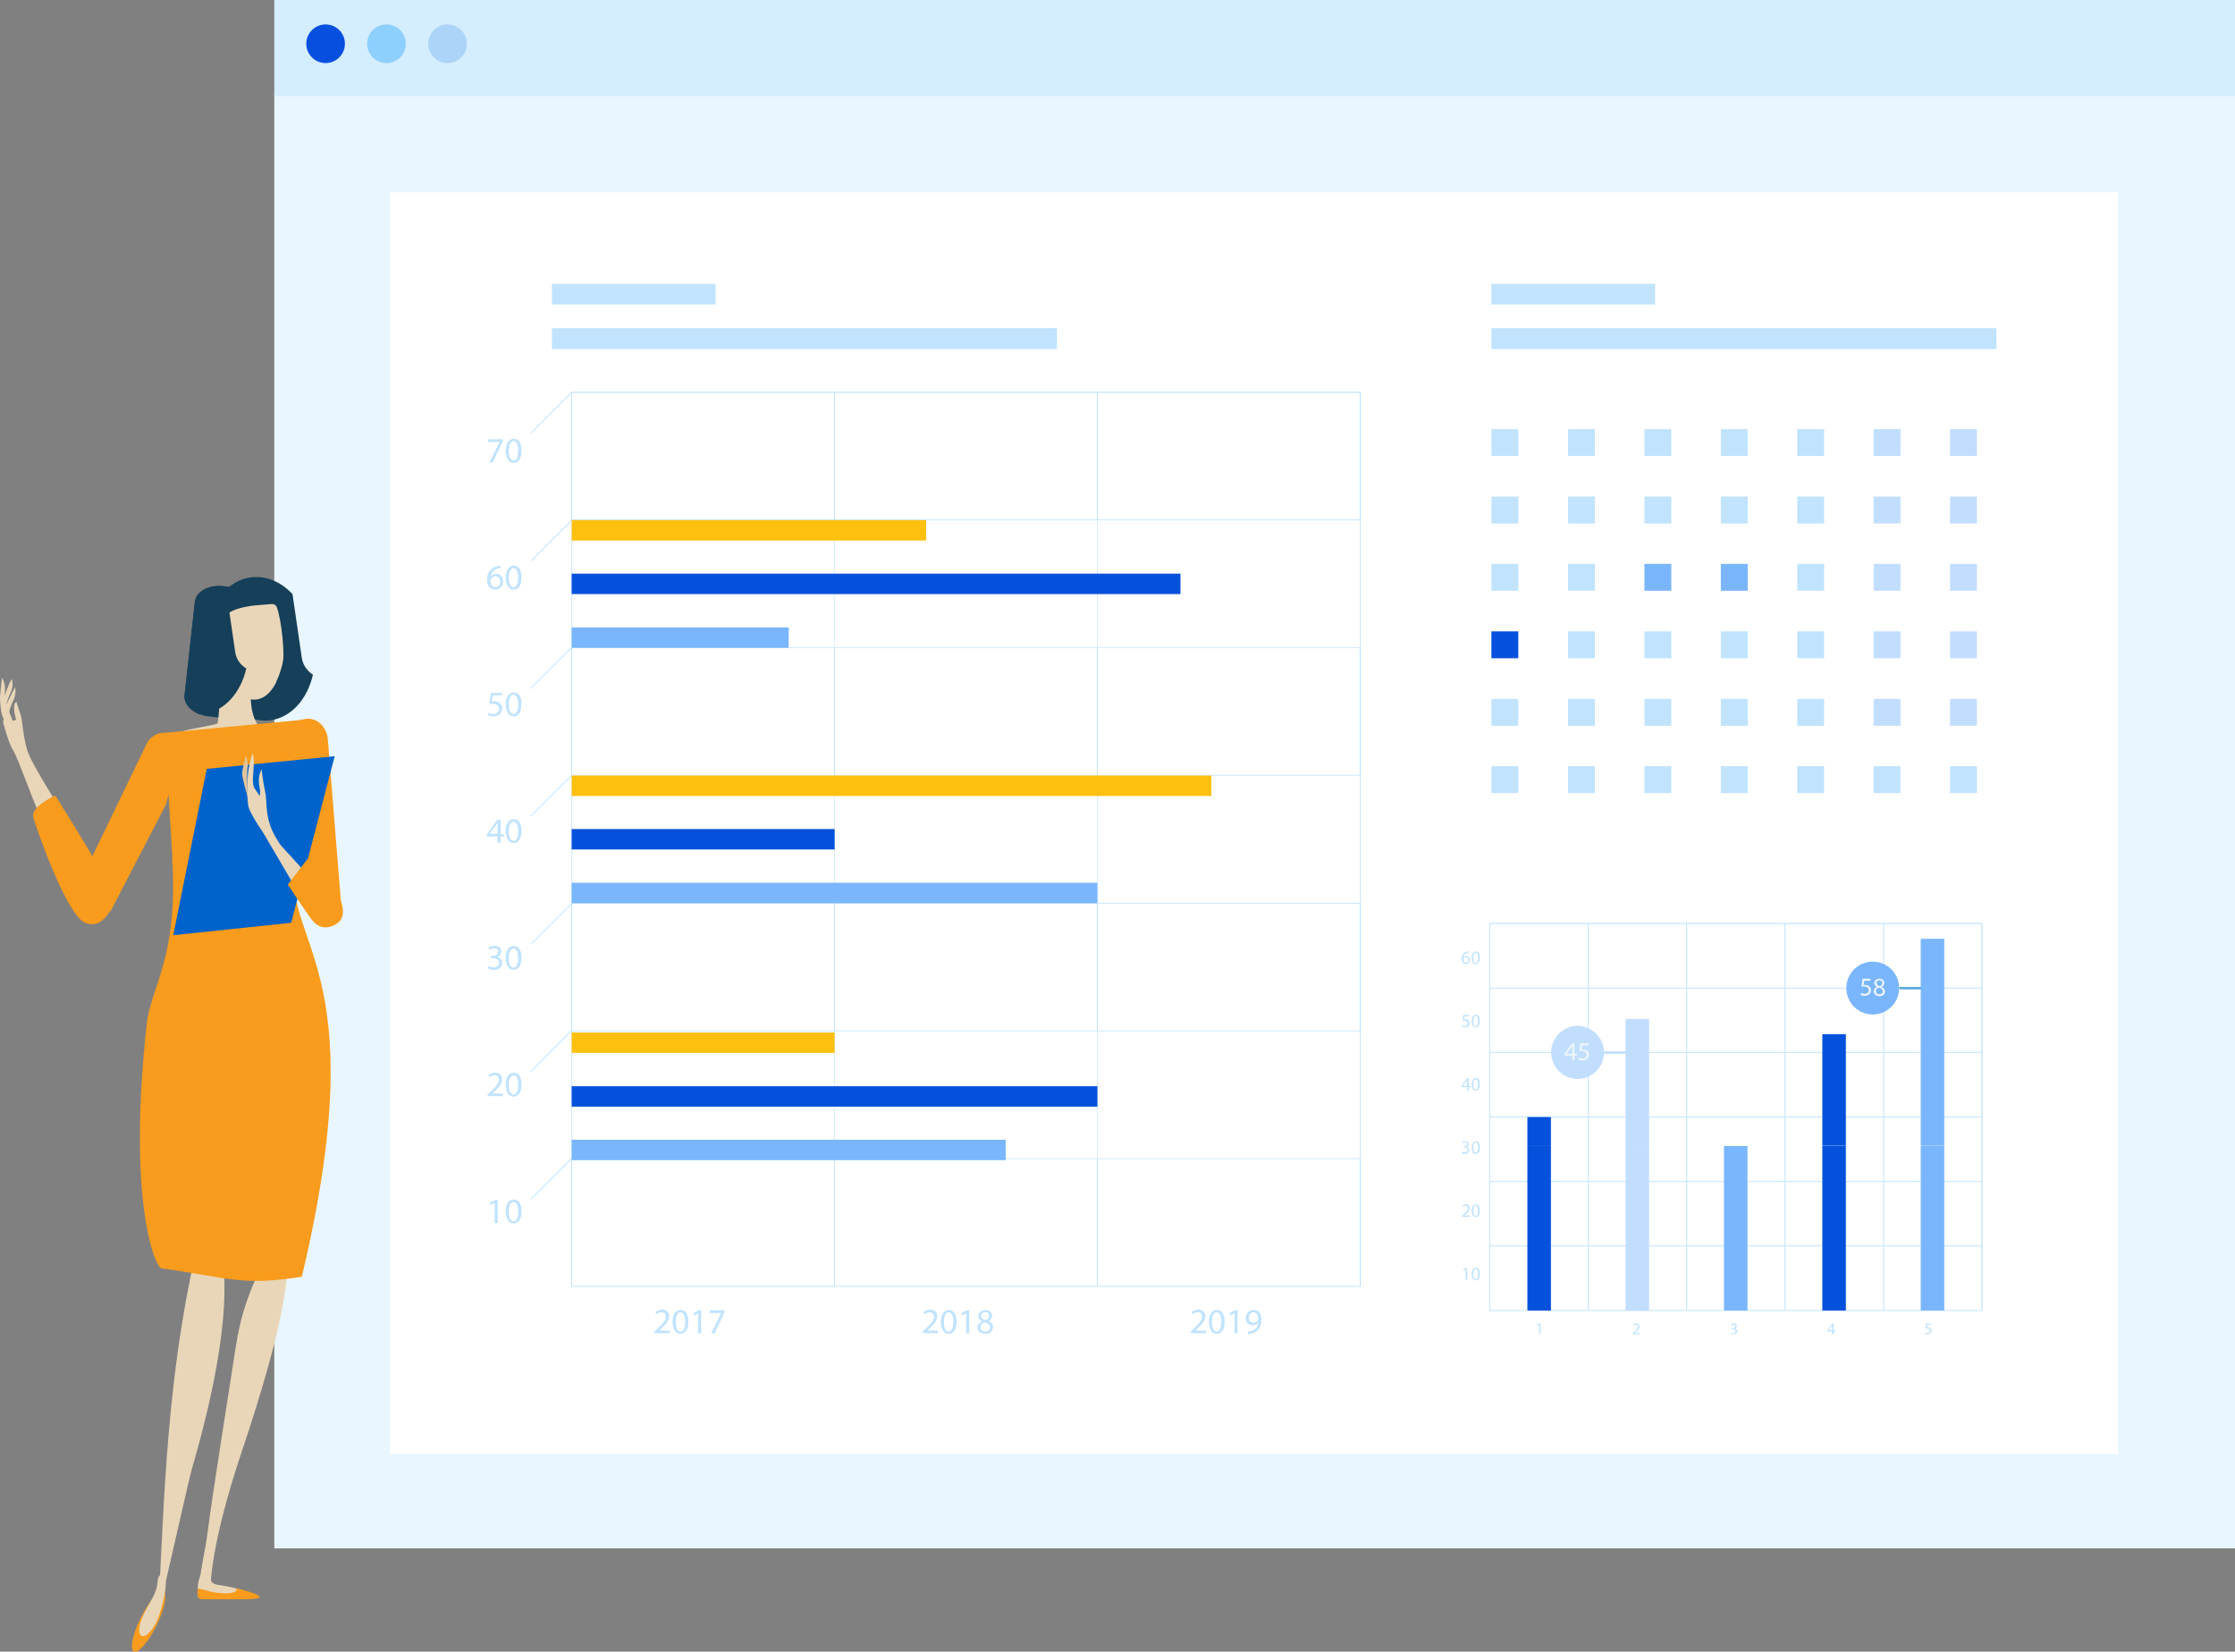 <?xml version="1.0" encoding="utf-8"?>
<!-- Generator: Adobe Illustrator 21.0.0, SVG Export Plug-In . SVG Version: 6.00 Build 0)  -->
<svg version="1.1" id="dizajn" xmlns="http://www.w3.org/2000/svg" xmlns:xlink="http://www.w3.org/1999/xlink" x="0px" y="0px"
	 viewBox="0 0 1006.3 743.7" style="enable-background:new 0 0 1006.3 743.7;" xml:space="preserve">
<rect x="0" y="0" width="1006.3" height="743.7" fill="#808080" stroke="none"/>
<style type="text/css">
	.st0{fill:#E9F6FF;}
	.st1{fill:#D4EDFF;}
	.st2{fill:#074FDF;}
	.st3{fill:#8DCFFF;}
	.st4{fill:#ACD4F8;}
	.st5{fill:#FFFFFF;}
	.st6{fill:#C1E3FE;}
	.st7{opacity:0.34;fill:#FFFFFF;}
	.st8{fill:#FEC00F;}
	.st9{fill:#0451DB;}
	.st10{fill:#7AB6FE;}
	.st11{fill:#C2DEFF;}
	.st12{fill:#ECF6F8;}
	.st13{fill:#5BA9DD;}
	.st14{fill:#E9D6B8;}
	.st15{fill:#F99B1C;}
	.st16{fill:#163F59;}
	.st17{fill:#0063CB;}
	.st18{fill:#E2C59C;}
</style>
<g>
	<rect x="123.5" y="41.9" class="st0" width="882.8" height="655.3"/>
	<rect x="123.5" y="0" class="st1" width="882.8" height="43.3"/>
	<path class="st2" d="M155.3,19.7c0,4.8-3.9,8.7-8.7,8.7c-4.8,0-8.7-3.9-8.7-8.7c0-4.8,3.9-8.7,8.7-8.7
		C151.4,11,155.3,14.9,155.3,19.7z"/>
	<path class="st3" d="M182.7,19.7c0,4.8-3.9,8.7-8.7,8.7c-4.8,0-8.7-3.9-8.7-8.7c0-4.8,3.9-8.7,8.7-8.7
		C178.8,11,182.7,14.9,182.7,19.7z"/>
	<path class="st4" d="M210.2,19.7c0,4.8-3.9,8.7-8.7,8.7c-4.8,0-8.7-3.9-8.7-8.7c0-4.8,3.9-8.7,8.7-8.7
		C206.3,11,210.2,14.9,210.2,19.7z"/>
	<rect x="175.7" y="86.6" class="st5" width="777.9" height="568.1"/>
	<g>
		<rect x="248.5" y="147.8" class="st6" width="227.4" height="9.4"/>
	</g>
	<g>
		<rect x="248.5" y="127.8" class="st6" width="73.7" height="9.3"/>
	</g>
	<g>
		<rect x="671.5" y="147.8" class="st6" width="227.4" height="9.4"/>
	</g>
	<g>
		<rect x="671.5" y="127.8" class="st6" width="73.7" height="9.3"/>
	</g>
	<g>
		<g>
			<g>
				<g>
					<g>
						<path class="st6" d="M612.7,579.4H257.2V176.4h355.5V579.4z M257.6,579h354.6V176.9H257.6V579z"/>
					</g>
					<g>
						<rect x="257.4" y="521.5" class="st6" width="355.1" height="0.4"/>
					</g>
					<g>
						<rect x="257.4" y="464" class="st6" width="355.1" height="0.4"/>
					</g>
					<g>
						<rect x="257.4" y="406.5" class="st6" width="355.1" height="0.4"/>
					</g>
					<g>
						<rect x="257.4" y="348.9" class="st6" width="355.1" height="0.4"/>
					</g>
					<g>
						<rect x="257.4" y="291.4" class="st6" width="355.1" height="0.4"/>
					</g>
					<g>
						<rect x="257.4" y="233.9" class="st6" width="355.1" height="0.4"/>
					</g>
					<g>
						<rect x="493.9" y="176.7" class="st6" width="0.4" height="402.5"/>
					</g>
					<g>
						<rect x="375.5" y="176.7" class="st6" width="0.4" height="402.5"/>
					</g>
				</g>
				<g>
					
						<rect x="235.2" y="185.6" transform="matrix(0.707 -0.707 0.707 0.707 -58.702 229.985)" class="st6" width="26" height="0.4"/>
				</g>
				<g>
					
						<rect x="235.2" y="243.1" transform="matrix(0.708 -0.707 0.707 0.708 -99.371 246.546)" class="st6" width="26" height="0.4"/>
				</g>
				<g>
					
						<rect x="235.2" y="300.6" transform="matrix(0.707 -0.707 0.707 0.707 -140.038 263.684)" class="st6" width="26" height="0.4"/>
				</g>
				<g>
					
						<rect x="235.2" y="358.1" transform="matrix(0.707 -0.707 0.707 0.707 -180.704 280.532)" class="st6" width="26" height="0.4"/>
				</g>
				<g>
					
						<rect x="235.2" y="415.6" transform="matrix(0.708 -0.707 0.707 0.708 -221.274 296.993)" class="st6" width="26" height="0.4"/>
				</g>
				<g>
					
						<rect x="235.2" y="473.1" transform="matrix(0.707 -0.707 0.707 0.707 -262.012 314.145)" class="st6" width="26" height="0.4"/>
				</g>
				<g>
					
						<rect x="235.2" y="530.6" transform="matrix(0.707 -0.707 0.707 0.707 -302.706 331.079)" class="st6" width="26" height="0.4"/>
				</g>
				<g>
					<path class="st6" d="M222.7,541.6L222.7,541.6l-1.8,1l-0.3-1.1l2.3-1.2h1.2v10.4h-1.4V541.6z"/>
					<path class="st6" d="M234.8,545.4c0,3.5-1.3,5.5-3.6,5.5c-2,0-3.4-1.9-3.5-5.4c0-3.5,1.5-5.4,3.6-5.4
						C233.6,540.1,234.8,542.1,234.8,545.4z M229.1,545.6c0,2.7,0.8,4.3,2.1,4.3c1.4,0,2.1-1.7,2.1-4.4c0-2.6-0.7-4.3-2.1-4.3
						C230,541.2,229.1,542.7,229.1,545.6z"/>
				</g>
				<g>
					<path class="st6" d="M219.6,493.7v-0.9l1.1-1.1c2.7-2.5,3.9-3.9,3.9-5.5c0-1.1-0.5-2-2.1-2c-0.9,0-1.7,0.5-2.2,0.9l-0.4-1
						c0.7-0.6,1.8-1.1,3-1.1c2.2,0,3.2,1.5,3.2,3c0,1.9-1.4,3.5-3.6,5.6l-0.8,0.8v0h4.7v1.2H219.6z"/>
					<path class="st6" d="M234.8,488.3c0,3.5-1.3,5.5-3.6,5.5c-2,0-3.4-1.9-3.5-5.4c0-3.5,1.5-5.4,3.6-5.4
						C233.6,483.1,234.8,485,234.8,488.3z M229.1,488.5c0,2.7,0.8,4.3,2.1,4.3c1.4,0,2.1-1.7,2.1-4.3c0-2.6-0.7-4.3-2.1-4.3
						C230,484.1,229.1,485.7,229.1,488.5z"/>
				</g>
				<g>
					<path class="st6" d="M220,434.9c0.4,0.3,1.3,0.7,2.3,0.7c1.8,0,2.4-1.2,2.4-2c0-1.5-1.3-2.1-2.7-2.1h-0.8v-1.1h0.8
						c1,0,2.3-0.5,2.3-1.8c0-0.8-0.5-1.6-1.8-1.6c-0.8,0-1.6,0.4-2.1,0.7l-0.4-1c0.5-0.4,1.6-0.8,2.7-0.8c2.1,0,3,1.2,3,2.5
						c0,1.1-0.6,2-1.9,2.5v0c1.3,0.3,2.3,1.2,2.3,2.7c0,1.7-1.3,3.1-3.8,3.1c-1.2,0-2.2-0.4-2.7-0.7L220,434.9z"/>
					<path class="st6" d="M234.8,431.2c0,3.5-1.3,5.5-3.6,5.5c-2,0-3.4-1.9-3.5-5.4c0-3.5,1.5-5.4,3.6-5.4
						C233.6,426,234.8,427.9,234.8,431.2z M229.1,431.4c0,2.7,0.8,4.3,2.1,4.3c1.4,0,2.1-1.7,2.1-4.3c0-2.6-0.7-4.3-2.1-4.3
						C230,427.1,229.1,428.6,229.1,431.4z"/>
				</g>
				<g>
					<path class="st6" d="M224,379.5v-2.8h-4.8v-0.9l4.7-6.7h1.5v6.5h1.5v1.1h-1.5v2.8H224z M224,375.5V372c0-0.5,0-1.1,0-1.6h0
						c-0.3,0.6-0.6,1.1-0.9,1.5l-2.6,3.5v0H224z"/>
					<path class="st6" d="M234.8,374.1c0,3.5-1.3,5.5-3.6,5.5c-2,0-3.4-1.9-3.5-5.4c0-3.5,1.5-5.4,3.6-5.4
						C233.6,368.9,234.8,370.8,234.8,374.1z M229.1,374.3c0,2.7,0.8,4.3,2.1,4.3c1.4,0,2.1-1.7,2.1-4.3c0-2.6-0.7-4.3-2.1-4.3
						C230,370,229.1,371.5,229.1,374.3z"/>
				</g>
				<g>
					<path class="st6" d="M225.9,313.1h-4l-0.4,2.7c0.2,0,0.5-0.1,0.9-0.1c0.8,0,1.6,0.2,2.2,0.6c0.8,0.5,1.5,1.4,1.5,2.7
						c0,2-1.6,3.6-3.9,3.6c-1.1,0-2.1-0.3-2.6-0.6l0.4-1.1c0.4,0.3,1.3,0.6,2.2,0.6c1.3,0,2.5-0.9,2.5-2.3c0-1.3-0.9-2.3-3-2.3
						c-0.6,0-1.1,0.1-1.4,0.1l0.7-5h5V313.1z"/>
					<path class="st6" d="M234.8,317.1c0,3.5-1.3,5.5-3.6,5.5c-2,0-3.4-1.9-3.5-5.4c0-3.5,1.5-5.4,3.6-5.4
						C233.6,311.8,234.8,313.7,234.8,317.1z M229.1,317.2c0,2.7,0.8,4.3,2.1,4.3c1.4,0,2.1-1.7,2.1-4.4c0-2.6-0.7-4.3-2.1-4.3
						C230,312.9,229.1,314.4,229.1,317.2z"/>
				</g>
				<g>
					<path class="st6" d="M225.6,255.8c-0.3,0-0.7,0-1.1,0.1c-2.2,0.4-3.4,2-3.6,3.7h0c0.5-0.7,1.4-1.2,2.5-1.2
						c1.8,0,3.1,1.3,3.1,3.4c0,1.9-1.3,3.7-3.5,3.7c-2.2,0-3.7-1.7-3.7-4.4c0-2.1,0.7-3.7,1.8-4.7c0.9-0.9,2-1.4,3.3-1.5
						c0.4-0.1,0.8-0.1,1-0.1V255.8z M225.2,261.9c0-1.5-0.9-2.4-2.2-2.4c-0.9,0-1.6,0.5-2,1.3c-0.1,0.2-0.2,0.4-0.2,0.6
						c0,1.7,0.8,3,2.3,3C224.4,264.4,225.2,263.4,225.2,261.9z"/>
					<path class="st6" d="M234.8,260c0,3.5-1.3,5.5-3.6,5.5c-2,0-3.4-1.9-3.5-5.4c0-3.5,1.5-5.4,3.6-5.4
						C233.6,254.7,234.8,256.6,234.8,260z M229.1,260.1c0,2.7,0.8,4.3,2.1,4.3c1.4,0,2.1-1.7,2.1-4.3c0-2.6-0.7-4.3-2.1-4.3
						C230,255.8,229.1,257.3,229.1,260.1z"/>
				</g>
				<g>
					<path class="st6" d="M226.4,197.8v0.9l-4.5,9.5h-1.5l4.5-9.2v0h-5.1v-1.2H226.4z"/>
					<path class="st6" d="M234.8,202.9c0,3.5-1.3,5.5-3.6,5.5c-2,0-3.4-1.9-3.5-5.4c0-3.5,1.5-5.4,3.6-5.4
						C233.6,197.6,234.8,199.5,234.8,202.9z M229.1,203c0,2.7,0.8,4.3,2.1,4.3c1.4,0,2.1-1.7,2.1-4.4c0-2.6-0.7-4.3-2.1-4.3
						C230,198.7,229.1,200.2,229.1,203z"/>
				</g>
				<g>
					<path class="st6" d="M294.8,600.4v-0.9l1.1-1.1c2.7-2.5,3.9-3.9,3.9-5.5c0-1.1-0.5-2-2.1-2c-0.9,0-1.7,0.5-2.2,0.9l-0.4-1
						c0.7-0.6,1.8-1.1,3-1.1c2.2,0,3.2,1.5,3.2,3c0,1.9-1.4,3.5-3.6,5.6l-0.8,0.8v0h4.7v1.2H294.8z"/>
					<path class="st6" d="M309.9,595.1c0,3.5-1.3,5.5-3.6,5.5c-2,0-3.4-1.9-3.5-5.4c0-3.5,1.5-5.4,3.6-5.4
						C308.7,589.8,309.9,591.8,309.9,595.1z M304.3,595.3c0,2.7,0.8,4.3,2.1,4.3c1.4,0,2.1-1.7,2.1-4.4c0-2.6-0.7-4.3-2.1-4.3
						C305.2,590.9,304.3,592.4,304.3,595.3z"/>
					<path class="st6" d="M314.3,591.3L314.3,591.3l-1.8,1l-0.3-1.1l2.3-1.2h1.2v10.4h-1.4V591.3z"/>
					<path class="st6" d="M326.2,590v0.9l-4.5,9.5h-1.5l4.5-9.2v0h-5.1V590H326.2z"/>
				</g>
				<g>
					<path class="st6" d="M415.5,600.4v-0.9l1.1-1.1c2.7-2.5,3.9-3.9,3.9-5.5c0-1.1-0.5-2-2.1-2c-0.9,0-1.7,0.5-2.2,0.9l-0.4-1
						c0.7-0.6,1.8-1.1,3-1.1c2.2,0,3.2,1.5,3.2,3c0,1.9-1.4,3.5-3.6,5.6l-0.8,0.8v0h4.7v1.2H415.5z"/>
					<path class="st6" d="M430.7,595.1c0,3.5-1.3,5.5-3.6,5.5c-2,0-3.4-1.9-3.5-5.4c0-3.5,1.5-5.4,3.6-5.4
						C429.4,589.8,430.7,591.8,430.7,595.1z M425,595.3c0,2.7,0.8,4.3,2.1,4.3c1.4,0,2.1-1.7,2.1-4.4c0-2.6-0.7-4.3-2.1-4.3
						C425.9,590.9,425,592.4,425,595.3z"/>
					<path class="st6" d="M435,591.3L435,591.3l-1.8,1l-0.3-1.1l2.3-1.2h1.2v10.4H435V591.3z"/>
					<path class="st6" d="M440.1,597.8c0-1.3,0.8-2.2,2.1-2.8l0,0c-1.2-0.5-1.7-1.4-1.7-2.3c0-1.7,1.4-2.8,3.2-2.8c2,0,3,1.3,3,2.6
						c0,0.9-0.4,1.8-1.7,2.4v0c1.3,0.5,2.1,1.4,2.1,2.7c0,1.8-1.6,3-3.5,3C441.4,600.6,440.1,599.3,440.1,597.8z M445.7,597.7
						c0-1.3-0.9-1.9-2.3-2.3c-1.2,0.4-1.9,1.2-1.9,2.2c0,1.1,0.8,2,2.1,2C444.9,599.6,445.7,598.8,445.7,597.7z M441.8,592.5
						c0,1,0.8,1.6,2,1.9c0.9-0.3,1.6-0.9,1.6-1.9c0-0.8-0.5-1.7-1.8-1.7C442.5,590.8,441.8,591.6,441.8,592.5z"/>
				</g>
				<g>
					<path class="st6" d="M536.2,600.4v-0.9l1.1-1.1c2.7-2.5,3.9-3.9,3.9-5.5c0-1.1-0.5-2-2.1-2c-0.9,0-1.7,0.5-2.2,0.9l-0.4-1
						c0.7-0.6,1.8-1.1,3-1.1c2.2,0,3.2,1.5,3.2,3c0,1.9-1.4,3.5-3.6,5.6l-0.8,0.8v0h4.7v1.2H536.2z"/>
					<path class="st6" d="M551.4,595.1c0,3.5-1.3,5.5-3.6,5.5c-2,0-3.4-1.9-3.5-5.4c0-3.5,1.5-5.4,3.6-5.4
						C550.1,589.8,551.4,591.8,551.4,595.1z M545.7,595.3c0,2.7,0.8,4.3,2.1,4.3c1.4,0,2.1-1.7,2.1-4.4c0-2.6-0.7-4.3-2.1-4.3
						C546.6,590.9,545.7,592.4,545.7,595.3z"/>
					<path class="st6" d="M555.8,591.3L555.8,591.3l-1.8,1l-0.3-1.1l2.3-1.2h1.2v10.4h-1.4V591.3z"/>
					<path class="st6" d="M561.8,599.4c0.3,0,0.7,0,1.1,0c0.8-0.1,1.6-0.4,2.2-1c0.7-0.6,1.2-1.5,1.4-2.8h0
						c-0.6,0.7-1.4,1.1-2.5,1.1c-1.9,0-3.1-1.4-3.1-3.2c0-2,1.4-3.7,3.6-3.7c2.1,0,3.5,1.7,3.5,4.4c0,2.3-0.8,3.9-1.8,4.9
						c-0.8,0.8-1.9,1.3-3,1.4c-0.5,0.1-1,0.1-1.3,0.1V599.4z M562.3,593.4c0,1.3,0.8,2.2,2,2.2c0.9,0,1.7-0.5,2.1-1.1
						c0.1-0.1,0.1-0.3,0.1-0.5c0-1.8-0.7-3.1-2.1-3.1C563.1,590.9,562.3,591.9,562.3,593.4z"/>
				</g>
				<rect x="257.4" y="234.2" class="st7" width="355.1" height="57.5"/>
				<rect x="257.4" y="349.2" class="st7" width="355.1" height="57.5"/>
				<rect x="257.4" y="464.2" class="st7" width="355.1" height="57.5"/>
			</g>
			<g>
				<rect x="257.4" y="234.2" class="st8" width="159.6" height="9.2"/>
				<rect x="257.4" y="258.3" class="st9" width="274.1" height="9.2"/>
				<rect x="257.4" y="282.5" class="st10" width="97.7" height="9.2"/>
				<rect x="257.4" y="349.2" class="st8" width="288" height="9.2"/>
				<rect x="257.4" y="373.3" class="st9" width="118.4" height="9.2"/>
				<rect x="257.4" y="397.5" class="st10" width="236.7" height="9.2"/>
				<rect x="257.4" y="464.9" class="st8" width="118.4" height="9.2"/>
				<rect x="257.4" y="489.1" class="st9" width="236.7" height="9.2"/>
				<rect x="257.4" y="513.2" class="st10" width="195.4" height="9.2"/>
			</g>
		</g>
	</g>
	<g>
		<rect x="671.5" y="193.2" class="st6" width="12.1" height="12.1"/>
		<rect x="706" y="193.2" class="st6" width="12.1" height="12.1"/>
		<rect x="740.4" y="193.2" class="st6" width="12.1" height="12.1"/>
		<rect x="774.8" y="193.2" class="st6" width="12.1" height="12.1"/>
		<rect x="809.2" y="193.2" class="st6" width="12.1" height="12.1"/>
		<rect x="843.6" y="193.2" class="st11" width="12.1" height="12.1"/>
		<rect x="878" y="193.2" class="st11" width="12.1" height="12.1"/>
		<rect x="671.5" y="223.6" class="st6" width="12.1" height="12.1"/>
		<rect x="706" y="223.6" class="st6" width="12.1" height="12.1"/>
		<rect x="740.4" y="223.6" class="st6" width="12.1" height="12.1"/>
		<rect x="774.8" y="223.6" class="st6" width="12.1" height="12.1"/>
		<rect x="809.2" y="223.6" class="st6" width="12.1" height="12.1"/>
		<rect x="843.6" y="223.6" class="st11" width="12.1" height="12.1"/>
		<rect x="878" y="223.6" class="st11" width="12.1" height="12.1"/>
		<rect x="671.5" y="253.9" class="st6" width="12.1" height="12.1"/>
		<rect x="706" y="253.9" class="st6" width="12.1" height="12.1"/>
		<rect x="740.4" y="253.9" class="st10" width="12.1" height="12.1"/>
		<rect x="774.8" y="253.9" class="st10" width="12.1" height="12.1"/>
		<rect x="809.2" y="253.9" class="st6" width="12.1" height="12.1"/>
		<rect x="843.6" y="253.9" class="st11" width="12.1" height="12.1"/>
		<rect x="878" y="253.9" class="st11" width="12.1" height="12.1"/>
		<rect x="671.5" y="284.3" class="st9" width="12.1" height="12.1"/>
		<rect x="706" y="284.3" class="st6" width="12.1" height="12.1"/>
		<rect x="740.4" y="284.3" class="st6" width="12.1" height="12.1"/>
		<rect x="774.8" y="284.3" class="st6" width="12.1" height="12.1"/>
		<rect x="809.2" y="284.3" class="st6" width="12.1" height="12.1"/>
		<rect x="843.6" y="284.3" class="st11" width="12.1" height="12.1"/>
		<rect x="878" y="284.3" class="st11" width="12.1" height="12.1"/>
		<rect x="671.5" y="314.7" class="st6" width="12.1" height="12.1"/>
		<rect x="706" y="314.7" class="st6" width="12.1" height="12.1"/>
		<rect x="740.4" y="314.7" class="st6" width="12.1" height="12.1"/>
		<rect x="774.8" y="314.7" class="st6" width="12.1" height="12.1"/>
		<rect x="809.2" y="314.7" class="st6" width="12.1" height="12.1"/>
		<rect x="843.6" y="314.7" class="st11" width="12.1" height="12.1"/>
		<rect x="878" y="314.7" class="st11" width="12.1" height="12.1"/>
		<rect x="671.5" y="345" class="st6" width="12.1" height="12.1"/>
		<rect x="706" y="345" class="st6" width="12.1" height="12.1"/>
		<rect x="740.4" y="345" class="st6" width="12.1" height="12.1"/>
		<rect x="774.8" y="345" class="st6" width="12.1" height="12.1"/>
		<rect x="809.2" y="345" class="st6" width="12.1" height="12.1"/>
		<rect x="843.6" y="345" class="st6" width="12.1" height="12.1"/>
		<rect x="878" y="345" class="st6" width="12.1" height="12.1"/>
	</g>
	<g>
		<g>
			<g>
				<path class="st6" d="M659.9,571.6L659.9,571.6l-1,0.5l-0.1-0.6l1.2-0.6h0.6v5.5h-0.7V571.6z"/>
				<path class="st6" d="M666.3,573.6c0,1.9-0.7,2.9-1.9,2.9c-1.1,0-1.8-1-1.8-2.8c0-1.9,0.8-2.9,1.9-2.9
					C665.6,570.8,666.3,571.9,666.3,573.6z M663.3,573.7c0,1.4,0.4,2.3,1.1,2.3c0.8,0,1.1-0.9,1.1-2.3c0-1.4-0.3-2.3-1.1-2.3
					C663.8,571.4,663.3,572.2,663.3,573.7z"/>
			</g>
			<g>
				<path class="st6" d="M658.2,548v-0.5l0.6-0.6c1.4-1.3,2-2.1,2.1-2.9c0-0.6-0.3-1.1-1.1-1.1c-0.5,0-0.9,0.3-1.2,0.5l-0.2-0.5
					c0.4-0.3,0.9-0.6,1.6-0.6c1.2,0,1.7,0.8,1.7,1.6c0,1-0.7,1.8-1.9,3l-0.4,0.4v0h2.5v0.6H658.2z"/>
				<path class="st6" d="M666.3,545.1c0,1.9-0.7,2.9-1.9,2.9c-1.1,0-1.8-1-1.8-2.8c0-1.9,0.8-2.9,1.9-2.9
					C665.6,542.3,666.3,543.4,666.3,545.1z M663.3,545.2c0,1.4,0.4,2.3,1.1,2.3c0.8,0,1.1-0.9,1.1-2.3c0-1.4-0.3-2.3-1.1-2.3
					C663.8,542.9,663.3,543.7,663.3,545.2z"/>
			</g>
			<g>
				<path class="st6" d="M658.4,518.6c0.2,0.1,0.7,0.3,1.2,0.3c1,0,1.3-0.6,1.2-1.1c0-0.8-0.7-1.1-1.4-1.1h-0.4v-0.6h0.4
					c0.5,0,1.2-0.3,1.2-0.9c0-0.4-0.3-0.8-1-0.8c-0.4,0-0.9,0.2-1.1,0.4l-0.2-0.5c0.3-0.2,0.9-0.4,1.4-0.4c1.1,0,1.6,0.6,1.6,1.3
					c0,0.6-0.3,1.1-1,1.3v0c0.7,0.1,1.2,0.6,1.2,1.4c0,0.9-0.7,1.7-2,1.7c-0.6,0-1.2-0.2-1.4-0.4L658.4,518.6z"/>
				<path class="st6" d="M666.3,516.7c0,1.9-0.7,2.9-1.9,2.9c-1.1,0-1.8-1-1.8-2.8c0-1.9,0.8-2.9,1.9-2.9
					C665.6,513.9,666.3,514.9,666.3,516.7z M663.3,516.7c0,1.4,0.4,2.3,1.1,2.3c0.8,0,1.1-0.9,1.1-2.3c0-1.4-0.3-2.3-1.1-2.3
					C663.8,514.4,663.3,515.2,663.3,516.7z"/>
			</g>
			<g>
				<path class="st6" d="M660.6,491v-1.5H658V489l2.5-3.5h0.8v3.4h0.8v0.6h-0.8v1.5H660.6z M660.6,488.9v-1.8c0-0.3,0-0.6,0-0.9h0
					c-0.2,0.3-0.3,0.6-0.5,0.8l-1.4,1.9v0H660.6z"/>
				<path class="st6" d="M666.3,488.2c0,1.9-0.7,2.9-1.9,2.9c-1.1,0-1.8-1-1.8-2.8c0-1.9,0.8-2.9,1.9-2.9
					C665.6,485.4,666.3,486.4,666.3,488.2z M663.3,488.3c0,1.4,0.4,2.3,1.1,2.3c0.8,0,1.1-0.9,1.1-2.3c0-1.4-0.3-2.3-1.1-2.3
					C663.8,486,663.3,486.8,663.3,488.3z"/>
			</g>
			<g>
				<path class="st6" d="M661.5,457.6h-2.1l-0.2,1.4c0.1,0,0.2,0,0.5,0c0.4,0,0.8,0.1,1.2,0.3c0.4,0.2,0.8,0.7,0.8,1.4
					c0,1.1-0.9,1.9-2.1,1.9c-0.6,0-1.1-0.2-1.4-0.3l0.2-0.6c0.2,0.1,0.7,0.3,1.2,0.3c0.7,0,1.3-0.5,1.3-1.2c0-0.7-0.5-1.2-1.6-1.2
					c-0.3,0-0.6,0-0.8,0.1l0.4-2.7h2.6V457.6z"/>
				<path class="st6" d="M666.3,459.7c0,1.9-0.7,2.9-1.9,2.9c-1.1,0-1.8-1-1.8-2.8c0-1.9,0.8-2.9,1.9-2.9
					C665.6,456.9,666.3,457.9,666.3,459.7z M663.3,459.8c0,1.4,0.4,2.3,1.1,2.3c0.8,0,1.1-0.9,1.1-2.3c0-1.4-0.3-2.3-1.1-2.3
					C663.8,457.5,663.3,458.3,663.3,459.8z"/>
			</g>
			<g>
				<path class="st6" d="M661.4,429c-0.2,0-0.3,0-0.6,0c-1.2,0.2-1.8,1.1-1.9,2h0c0.3-0.3,0.7-0.6,1.3-0.6c1,0,1.7,0.7,1.7,1.8
					c0,1-0.7,1.9-1.8,1.9c-1.2,0-2-0.9-2-2.4c0-1.1,0.4-1.9,0.9-2.5c0.5-0.5,1.1-0.7,1.8-0.8c0.2,0,0.4,0,0.5,0V429z M661.2,432.2
					c0-0.8-0.5-1.3-1.1-1.3c-0.5,0-0.9,0.3-1.1,0.7c-0.1,0.1-0.1,0.2-0.1,0.3c0,0.9,0.4,1.6,1.2,1.6
					C660.8,433.6,661.2,433,661.2,432.2z"/>
				<path class="st6" d="M666.3,431.2c0,1.9-0.7,2.9-1.9,2.9c-1.1,0-1.8-1-1.8-2.8c0-1.9,0.8-2.9,1.9-2.9
					C665.6,428.4,666.3,429.5,666.3,431.2z M663.3,431.3c0,1.4,0.4,2.3,1.1,2.3c0.8,0,1.1-0.9,1.1-2.3c0-1.4-0.3-2.3-1.1-2.3
					C663.8,429,663.3,429.8,663.3,431.3z"/>
			</g>
			<g>
				<path class="st6" d="M692.8,596.6L692.8,596.6L692,597l-0.1-0.5l1.1-0.6h0.6v4.8h-0.6V596.6z"/>
			</g>
			<g>
				<path class="st6" d="M735.2,600.8v-0.4l0.5-0.5c1.2-1.2,1.8-1.8,1.8-2.5c0-0.5-0.2-0.9-1-0.9c-0.4,0-0.8,0.2-1,0.4l-0.2-0.5
					c0.3-0.3,0.8-0.5,1.4-0.5c1,0,1.5,0.7,1.5,1.4c0,0.9-0.6,1.6-1.7,2.6l-0.4,0.4v0h2.2v0.5H735.2z"/>
			</g>
			<g>
				<path class="st6" d="M779.2,600.1c0.2,0.1,0.6,0.3,1.1,0.3c0.8,0,1.1-0.5,1.1-0.9c0-0.7-0.6-1-1.2-1h-0.4V598h0.4
					c0.5,0,1.1-0.2,1.1-0.8c0-0.4-0.2-0.7-0.8-0.7c-0.4,0-0.8,0.2-1,0.3l-0.2-0.5c0.3-0.2,0.7-0.4,1.3-0.4c1,0,1.4,0.6,1.4,1.2
					c0,0.5-0.3,0.9-0.9,1.1v0c0.6,0.1,1.1,0.6,1.1,1.2c0,0.8-0.6,1.4-1.8,1.4c-0.5,0-1-0.2-1.3-0.3L779.2,600.1z"/>
			</g>
			<g>
				<path class="st6" d="M824.9,600.8v-1.3h-2.2v-0.4l2.2-3.1h0.7v3h0.7v0.5h-0.7v1.3H824.9z M824.9,599v-1.6c0-0.3,0-0.5,0-0.8h0
					c-0.1,0.3-0.3,0.5-0.4,0.7l-1.2,1.6v0H824.9z"/>
			</g>
			<g>
				<path class="st6" d="M869.6,596.5h-1.8l-0.2,1.2c0.1,0,0.2,0,0.4,0c0.4,0,0.7,0.1,1,0.3c0.4,0.2,0.7,0.6,0.7,1.2
					c0,0.9-0.8,1.6-1.8,1.6c-0.5,0-1-0.1-1.2-0.3l0.2-0.5c0.2,0.1,0.6,0.3,1,0.3c0.6,0,1.1-0.4,1.1-1c0-0.6-0.4-1.1-1.4-1.1
					c-0.3,0-0.5,0-0.7,0.1l0.3-2.3h2.3V596.5z"/>
			</g>
			<g>
				<g>
					<path class="st6" d="M892.6,590.3h-222V415.6h222V590.3z M671,589.9h221.1V416.1H671V589.9z"/>
				</g>
				<g>
					<rect x="670.8" y="560.8" class="st6" width="221.6" height="0.4"/>
				</g>
				<g>
					<rect x="670.8" y="531.8" class="st6" width="221.6" height="0.4"/>
				</g>
				<g>
					<rect x="670.8" y="502.7" class="st6" width="221.6" height="0.4"/>
				</g>
				<g>
					<rect x="670.8" y="473.7" class="st6" width="221.6" height="0.4"/>
				</g>
				<g>
					<rect x="670.8" y="444.7" class="st6" width="221.6" height="0.4"/>
				</g>
				<g>
					<rect x="847.9" y="415.8" class="st6" width="0.4" height="174.2"/>
				</g>
				<g>
					<rect x="803.5" y="415.8" class="st6" width="0.4" height="174.2"/>
				</g>
				<g>
					<rect x="759.2" y="415.8" class="st6" width="0.4" height="174.2"/>
				</g>
				<g>
					<rect x="714.9" y="415.8" class="st6" width="0.4" height="174.2"/>
				</g>
			</g>
		</g>
		<g>
			<rect x="687.7" y="516" class="st9" width="10.6" height="74.1"/>
			<rect x="731.9" y="516" class="st11" width="10.6" height="74.1"/>
			<rect x="776.2" y="516" class="st10" width="10.6" height="74.1"/>
			<rect x="820.5" y="516" class="st9" width="10.6" height="74.1"/>
			<rect x="864.8" y="516" class="st10" width="10.6" height="74.1"/>
			<rect x="687.7" y="503" class="st9" width="10.6" height="13"/>
			<rect x="731.9" y="458.8" class="st11" width="10.6" height="57.2"/>
			<rect x="820.5" y="465.7" class="st9" width="10.6" height="50.2"/>
			<rect x="864.8" y="422.7" class="st10" width="10.6" height="93.2"/>
			<path class="st11" d="M722.2,473.9c0,6.6-5.3,11.9-11.9,11.9c-6.6,0-11.9-5.3-11.9-11.9c0-6.6,5.4-12,11.9-12
				C716.8,462,722.2,467.3,722.2,473.9z"/>
			<g>
				<path class="st12" d="M707.9,477.4v-2.1h-3.5v-0.7l3.4-4.8h1.1v4.7h1.1v0.8h-1.1v2.1H707.9z M707.9,474.5V472c0-0.4,0-0.8,0-1.2
					h0c-0.2,0.4-0.4,0.8-0.6,1.1l-1.9,2.6v0H707.9z"/>
				<path class="st12" d="M715.3,470.7h-2.9l-0.3,1.9c0.2,0,0.3,0,0.6,0c0.6,0,1.2,0.1,1.6,0.4c0.6,0.3,1.1,1,1.1,1.9
					c0,1.5-1.2,2.6-2.8,2.6c-0.8,0-1.5-0.2-1.9-0.5l0.3-0.8c0.3,0.2,0.9,0.4,1.6,0.4c1,0,1.8-0.6,1.8-1.6c0-1-0.7-1.7-2.2-1.7
					c-0.4,0-0.8,0-1.1,0.1l0.5-3.6h3.6V470.7z"/>
			</g>
			<g>
				<rect x="722.2" y="473.4" class="st11" width="9.8" height="1.1"/>
			</g>
			<circle class="st10" cx="843.2" cy="444.9" r="11.9"/>
			<g>
				<path class="st12" d="M842.3,441.6h-2.9l-0.3,1.9c0.2,0,0.3,0,0.6,0c0.6,0,1.2,0.1,1.6,0.4c0.6,0.3,1.1,1,1.1,1.9
					c0,1.5-1.2,2.6-2.8,2.6c-0.8,0-1.5-0.2-1.9-0.5l0.3-0.8c0.3,0.2,0.9,0.4,1.6,0.4c1,0,1.8-0.6,1.8-1.6c0-1-0.7-1.7-2.2-1.7
					c-0.4,0-0.8,0-1.1,0.1l0.5-3.6h3.6V441.6z"/>
				<path class="st12" d="M843.6,446.4c0-1,0.6-1.6,1.5-2l0,0c-0.8-0.4-1.2-1.1-1.2-1.7c0-1.2,1-2,2.3-2c1.5,0,2.2,0.9,2.2,1.9
					c0,0.6-0.3,1.3-1.2,1.8v0c0.9,0.4,1.5,1,1.5,2c0,1.3-1.1,2.2-2.6,2.2C844.6,448.5,843.6,447.5,843.6,446.4z M847.7,446.4
					c0-0.9-0.6-1.4-1.7-1.7c-0.9,0.3-1.4,0.8-1.4,1.6c0,0.8,0.5,1.4,1.5,1.4C847.1,447.7,847.7,447.2,847.7,446.4z M844.9,442.6
					c0,0.8,0.6,1.2,1.4,1.4c0.7-0.2,1.2-0.7,1.2-1.4c0-0.6-0.4-1.2-1.3-1.2C845.4,441.4,844.9,441.9,844.9,442.6z"/>
			</g>
			<g>
				<path class="st10" d="M855.2,444.9h9.8H855.2z"/>
				<rect x="855.2" y="444.4" class="st13" width="9.8" height="1.1"/>
			</g>
		</g>
	</g>
</g>
<g>
	<path class="st14" d="M126.8,563.1c-2.1-1.3-9.1,6.5-12,13.4c-5.8,13.5-7.3,21-9.6,36c-3.6,23.7-9.7,61.3-11.7,77.3
		c-1.8,14.4-7.6,31.5,1.1,29.1c-0.1-19.8,9-49.7,14.3-65.4C126.9,600,133.1,566.9,126.8,563.1z"/>
	<path class="st14" d="M85.6,575.8c0.8-3.8,1.5-7.5,2.3-11.2c2.7-5.4,5-8.2,6.8-7.8c6.8,1.6,12.9,32.2-8.4,104.9
		c-1.1,3.7-15.3,67-15.2,65.5C73.6,686.5,74.2,632.1,85.6,575.8z"/>
	<path class="st15" d="M70.5,731.9c-3.7,7.4-8.2,12.7-10.2,11.7c-2-1-0.6-7.8,3.1-15.2c3.7-7.4,8.2-12.7,10.2-11.7
		C75.5,717.6,74.1,724.4,70.5,731.9z"/>
	<path class="st14" d="M71.6,727.5c-1.9,5.8-5.9,10-7.8,9.1c-2-1-1.2-6,1.7-11.3c3.7-6.8,5.2-8.7,5.5-13.6
		C71.2,707.1,78.7,705.6,71.6,727.5z"/>
	<path class="st14" d="M109.6,716.2c0,0-2-0.8-7.4-1.9c-3.2-0.6-5.6-0.6-6.7-1.8c-1.9-2-0.8-6.7-1.8-6.5c-4.5,1-6,11.5-3.4,12.8
		c2.6,1.3,17.4-0.4,18.6-0.5C110.2,718.2,110,715.9,109.6,716.2z"/>
	<path class="st15" d="M106.5,715.2c0.8,3.5-10,2.1-12.8,1.2c-2.7-0.9-4.4-1.1-4.4-1.1c-0.1,0-0.2,0-0.3,0c0,0.1,0,0.2,0,0.3
		c0,1.9-0.9,4.5,2.3,4.5h19.5C126.6,720,106.5,715.1,106.5,715.2z"/>
	<path class="st16" d="M135.9,296.3l-4.2-28.8c-5.3-5.6-12.1-8.5-19-7.5c-13.3,1.9-22,17.9-19.4,35.6c2.6,17.7,15.4,30.6,28.7,28.7
		c9.3-1.4,16.4-9.6,18.9-20.5C138.3,302.1,136.4,299.5,135.9,296.3z"/>
	<path class="st16" d="M83.1,313c-0.5,4.6,4.4,8.9,10.9,9.6l14.8,1.6c6.5,0.7,12.2-2.4,12.7-7.1l4.6-42c0.5-4.6-4.3-8.9-10.8-9.6
		l-14.8-1.6c-6.5-0.7-12.2,2.4-12.7,7L83.1,313z"/>
	<path class="st14" d="M121.7,331c8.8,3.8,13.2,2.6,6.5,5.4c-3.2,4-44.5-1.6-46.7-6.7c-0.4-0.9,16.4-3.3,16.5-4
		c1-7.4,1.4-13.7-0.6-22c0.1-0.6,0.6-1.2,1.1-1.2c3.1,0.1,6.3,0.1,9.4,0.2c0.5,0,6.7,1.4,5.3,4.3C112.4,315.3,112.4,327,121.7,331z"
		/>
	<path class="st14" d="M124.5,306.7c0.1-0.3,0.3-0.6,0.4-0.9c0-0.1,0.1-0.2,0.1-0.3c0.2-0.4,0.3-0.7,0.5-1.1c0-0.1,0.1-0.2,0.1-0.3
		c0.1-0.3,0.2-0.6,0.3-0.9c0.1-0.2,0.1-0.3,0.2-0.5c0.1-0.3,0.2-0.5,0.2-0.8c0.1-0.2,0.1-0.4,0.2-0.5c0.1-0.3,0.2-0.7,0.3-1
		c0.1-0.3,0.1-0.5,0.2-0.8c0.1-0.2,0.1-0.5,0.2-0.7c0.1-0.2,0.1-0.5,0.1-0.7c0-0.2,0.1-0.4,0.1-0.6c0-0.2,0.1-0.3,0.1-0.5
		c0,0,0,0,0,0c0.5-3-0.5-17.1-2.9-23.8c-0.3-0.8-1.2-1.4-2.4-1.3c-7.3,0.8-29.4-0.2-23.6,19.9v0c0,0,0.3,1.8,0.5,2.6
		c0,0.1,0,0.1,0.1,0.2c0.2,0.8,0.4,1.6,0.6,2.4c0,0.1,0,0.1,0,0.2c0.2,0.8,0.4,1.5,0.7,2.3c0,0,0,0.1,0,0.1
		c3.2,9.5,8.7,15.8,14.6,15.3c3.4-0.2,6.4-2.7,8.7-6.7c0,0,0,0,0,0c0,0,0-0.1,0-0.1c0.2-0.3,0.3-0.6,0.5-0.9
		C124.4,306.9,124.5,306.8,124.5,306.7z"/>
	<path class="st14" d="M3.7,323.5c0,0-1.5,0.7-2.2-0.4c-1.1-1.9-1.4-6.3-1.5-7.9c-0.1-1.8,0.9-10.1,0.9-10.1s1.7,2.6,1.3,6
		C1.7,316,3.7,323.5,3.7,323.5z"/>
	<path class="st14" d="M3.5,322.4c-1.4-2.8-0.7-6.4,1.2-10.4c1.8-3.8,0.5-6.2,0.5-6.2s-1.4,2.3-3.5,8.5c-0.6,1.7-1.1,3.7-1.1,5.5
		C0.8,325.3,7.1,329.7,3.5,322.4z"/>
	<path class="st14" d="M62.7,357.2c-8,5.9-15.1,26.8-20.6,40c-3.1,7.4-2,13.1-2,13.1s2.7,17.5,23.5-30.1
		C68.8,368.2,65.7,355,62.7,357.2z"/>
	<path class="st14" d="M3.6,318.9l-1.3,0.9l-0.9,5.4c0,0,2.4,9.5,4.6,12.8c2.2,3.3,11.1,29,12.6,30.1c2.6,2,7.8-5,7.8-5
		s-11.3-18-13.6-23.8c-2.3-5.8-2.7-15.1-3.5-17.4c-1.4-3.9-1.9-6-1.9-6s-2,1-0.2,7.3c0.5,1.7-1.6,1.3-1.6,1.3L3.6,318.9z"/>
	<polygon class="st15" points="77.7,387.3 132.8,386.8 139.5,323.8 74.2,330 	"/>
	<path class="st15" d="M135.9,574.9c-27.1,4.2-32,0.6-63.1-3.8c-2.9,0-15.6-30.2-6.7-110.2c1.8-16.5,14.3-29.7,11.4-74.4
		c18.5-0.4,37-0.7,55.5-1.1C125.7,426.1,169.8,432.5,135.9,574.9z"/>
	<path class="st15" d="M137.8,403.8l-7.8-55.2l1.9-22.3c1.3-1.3,2.9-2.2,4.8-2.4l1.2-0.2c4.8-0.6,9.2,3.5,9.7,9.1l6.1,75.6
		L137.8,403.8z"/>
	<path class="st15" d="M49.7,410.5l25-48.2l7.6-28.2c-1-1.4-2.4-2.5-4.1-3.2l-1.2-0.4c-4.5-1.7-9.6,0.6-11.3,5.1l-26.6,55.1
		L49.7,410.5z"/>
	<path class="st14" d="M3.2,325.7c0,0-1.5-4.8-0.8-7.2c0.5-1.7,4.4-9.1,4.4-9.1s0.7,3-0.8,6C3.7,319.8,3.2,325.7,3.2,325.7z"/>
	<path class="st14" d="M5.5,324.6c0,0,1.4,0.3,1.9-0.1c0,0.5-0.1,1-0.1,1.3c-0.1,0.8,0.4,6.5,0.4,6.5s-1.1-4-1.7-5.1
		c-0.4-0.7-0.8-2.4-1.1-3.8c0-0.2,0-0.5,0-0.8L5.5,324.6z"/>
	<path class="st14" d="M7.1,323.3c-1.2-4.2-0.7-6.1-0.3-6.8c0.3,1,0.8,2.6,1.6,4.8c0.3,0.8,0.5,2.4,0.8,4.5c0.1,0.4-1.4,0.8-2,4.2
		c-0.1,0.6-1.2-3.1-1.4-5.3C6.4,324.6,7.5,324.5,7.1,323.3z"/>
	<path class="st16" d="M110.9,301c-2.7-1.6-4.6-4.3-5-7.4l-4.2-28.8c-0.3-0.3-0.5-0.5-0.8-0.7l-0.5-0.1c-6.5-0.7-12.2,2.4-12.7,7
		L83.1,313c-0.4,3.6,2.4,6.9,6.7,8.6c0.7,0,1.5-0.1,2.2-0.2C101.3,320.1,108.4,311.8,110.9,301z"/>
	<polygon class="st17" points="93.1,346.2 150.7,340.5 131.1,415.5 78,421.1 	"/>
	<g>
		<path class="st14" d="M125.2,378.8c-6.5-10-4.7-17.3-5.8-22.2c-1.1-4.9-1.6-10.3-1.6-10.2c-2.5,4.7-0.5,8.1-0.7,10.5
			c-0.2,2.4,0.1,1.6-2.4-1.8c-1.5-2-0.5-7.6-0.4-11.3c0.1-3.2-0.6-4.7-0.6-4.7s-1.6,4.7-2.1,9.7c-0.6,6.1-0.1,12.7,0.2,14.2
			c0.6,2.6,4.7,9.5,8.4,13.9C124.3,381.8,129.9,386.1,125.2,378.8z"/>
		<path class="st14" d="M147.3,404.2c-14.2-17-32.9-36.3-32.9-36.3l25.8,44.1C140.2,412,154.4,412.7,147.3,404.2z"/>
		<path class="st15" d="M150.1,399.5c0,0,9.1,12.3,0.9,16.8c-4.7,2.6-8.4,1-11.1-2.8c-5-7-10.3-15.2-10.3-15.2l8.9-11.6L150.1,399.5
			z"/>
		<path class="st18" d="M111.5,358.8c0,0-2.7-9-2.5-10.9c0.1-1.3,1.7-7.6,1.7-7.6s1.2,3.2,0.7,5.8
			C111,348.6,111.5,358.8,111.5,358.8z"/>
	</g>
	<path class="st15" d="M24.9,358.2c0,0-11.3,5-9.9,9.9c1.4,5,14.9,43.9,23.3,47.4c8.5,3.5,12.7-7.8,13.4-10.6
		C52.5,402,24.9,358.2,24.9,358.2z"/>
</g>
</svg>
